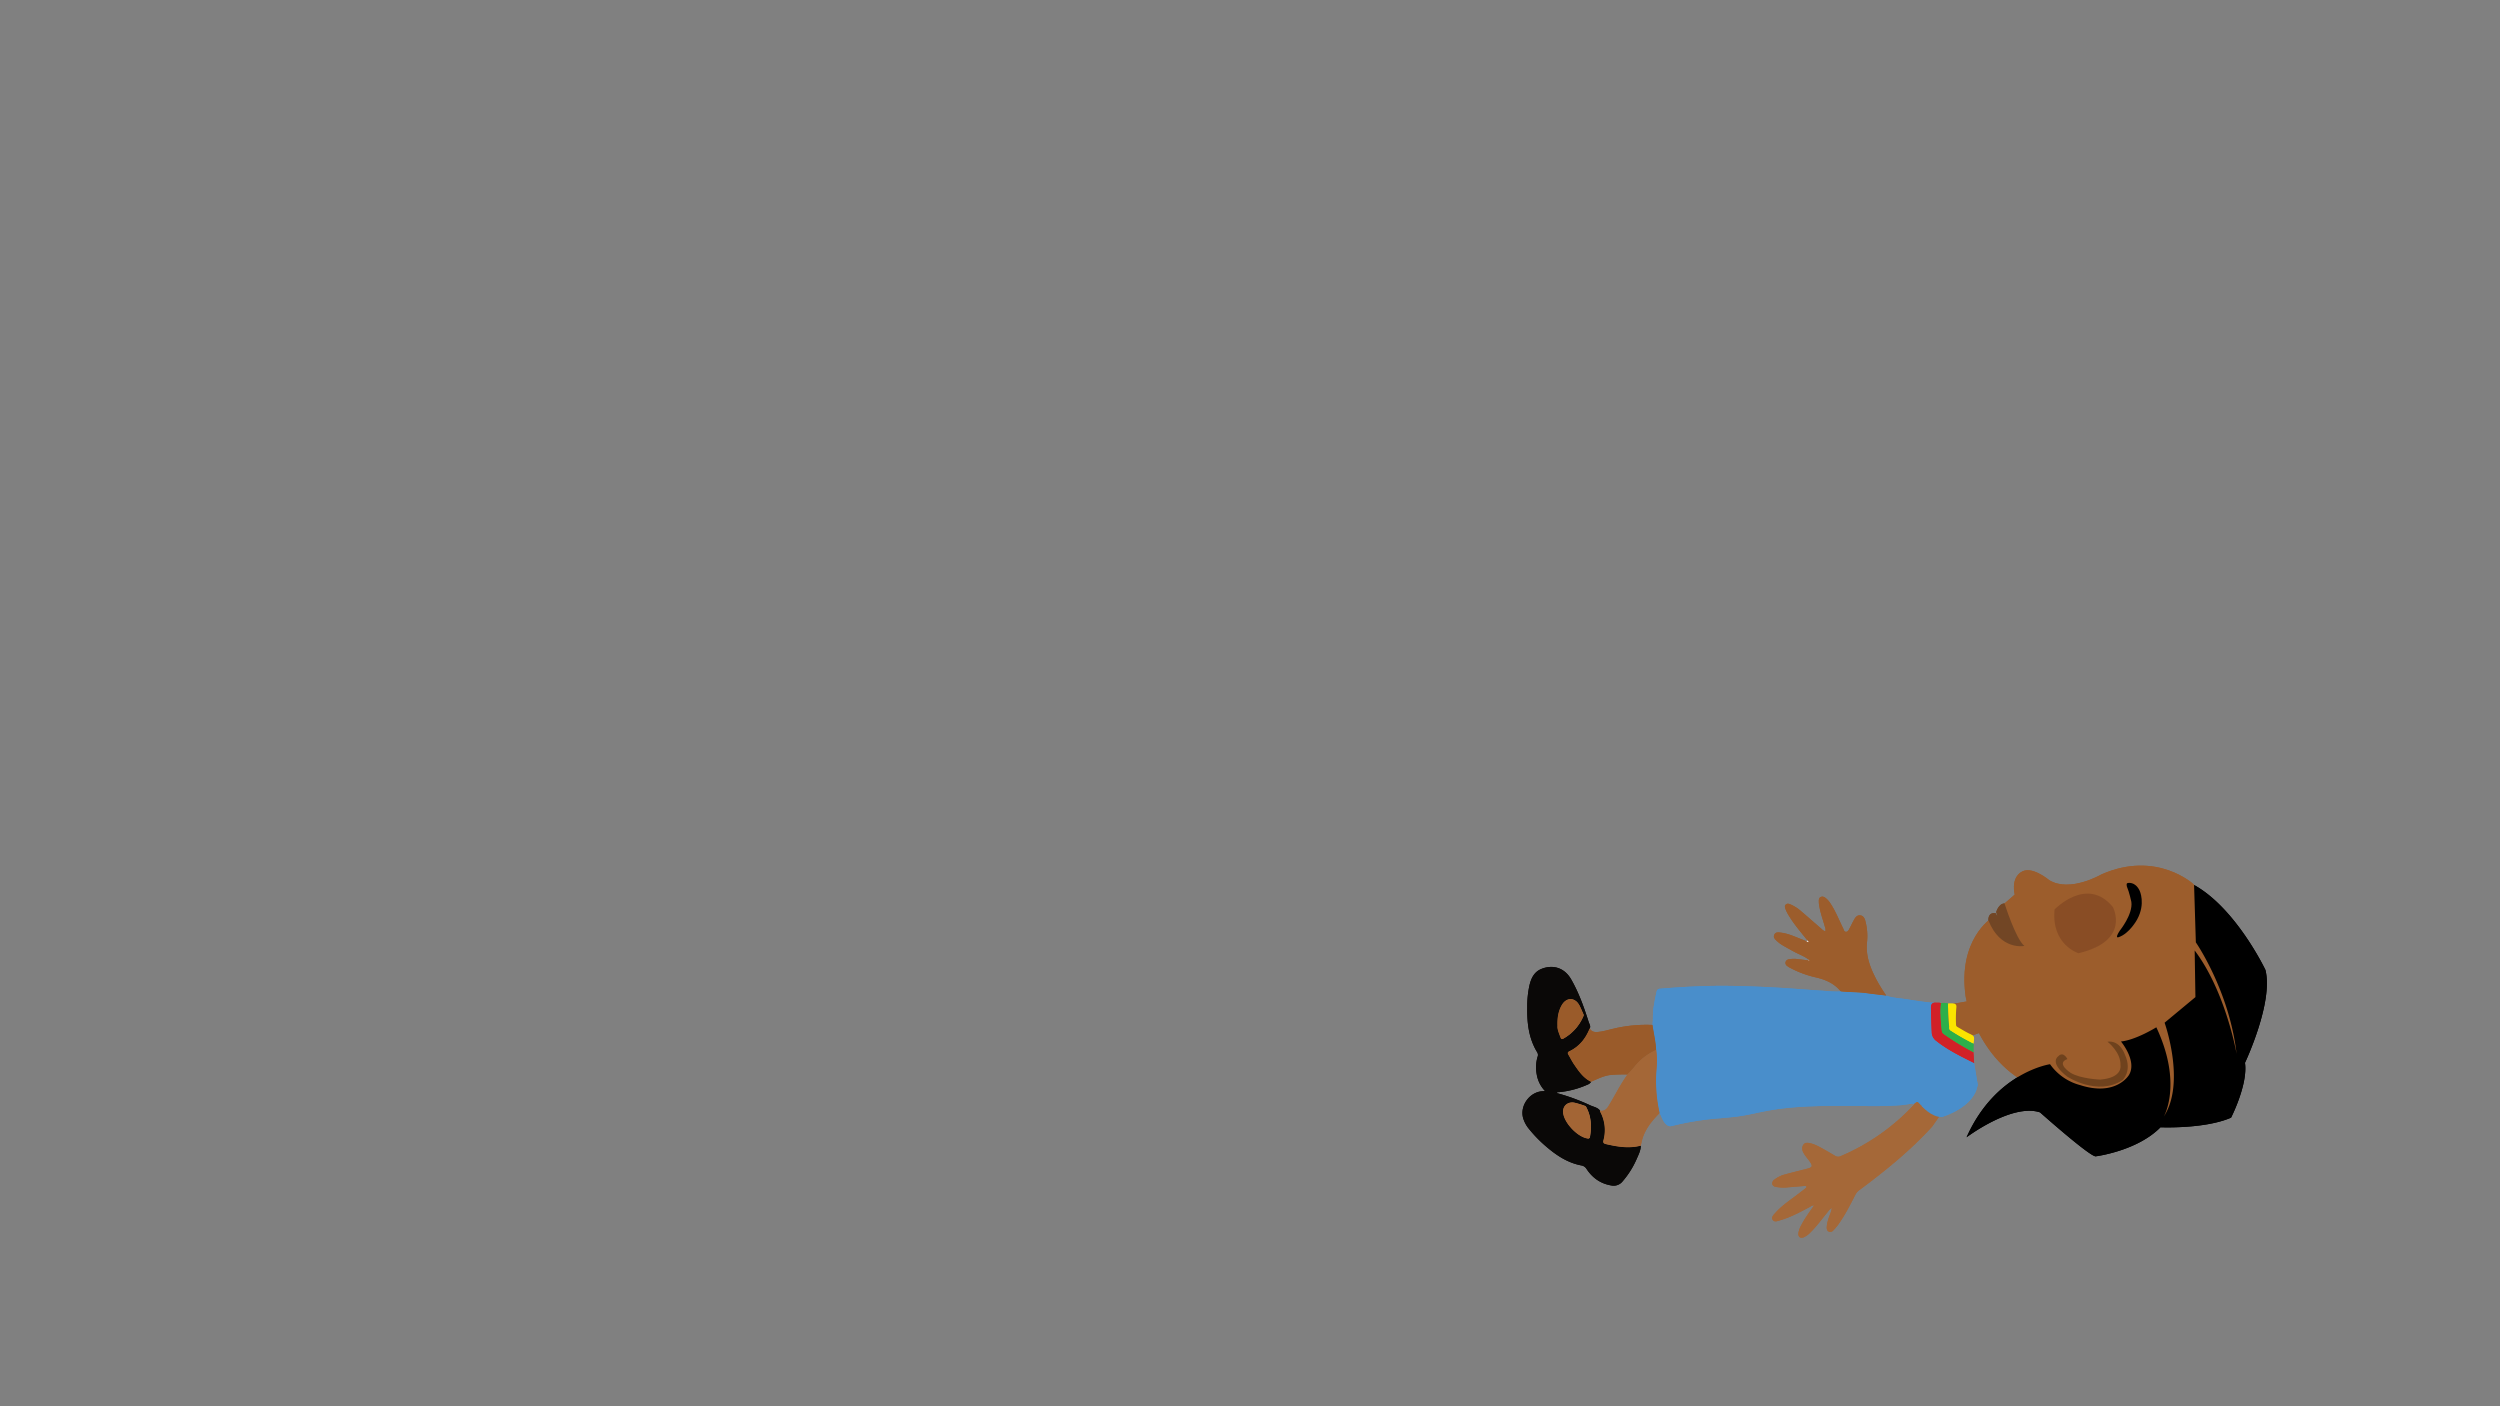 <svg id="Layer_1" data-name="Layer 1" xmlns="http://www.w3.org/2000/svg" viewBox="0 0 1920 1080">
  <rect x="0" y="0" width="1920" height="1080" fill="#808080" stroke="none"/>
  <defs>
    <style>
      .cls-1 {
        fill: #9c5d2c;
      }

      .cls-2 {
        fill: #fff;
      }

      .cls-3 {
        fill: #498ecb;
      }

      .cls-4 {
        fill: #0a0807;
      }

      .cls-5 {
        fill: #a56838;
      }

      .cls-6 {
        fill: #a46737;
      }

      .cls-7 {
        fill: #9a5b2a;
      }

      .cls-8 {
        fill: #d12127;
      }

      .cls-9 {
        fill: #2daf4a;
      }

      .cls-10 {
        fill: #fbe400;
      }

      .cls-11 {
        fill: #a36535;
      }

      .cls-12 {
        fill: #6f421d;
      }

      .cls-13 {
        fill: #724625;
      }

      .cls-14 {
        fill: #f8f6f3;
      }

      .cls-15 {
        fill: #532f26;
      }

      .cls-16 {
        fill: #080707;
      }

      .cls-17 {
        fill: #f7f6f5;
      }

      .cls-18 {
        fill: #894d25;
      }
    </style>
  </defs>
  <title>Akili-sleeping-01</title>
  <g>
    <polygon class="cls-1" points="1500.14 770.9 1520.95 767.25 1530.89 789.43 1509.48 797.08 1486.55 781.78 1500.14 770.9"/>
    <path class="cls-2" d="M1470.83,847.24l-.62.42.62-.42"/>
    <g>
      <path class="cls-3" d="M1516.09,816.38l2.79,16.48a35.23,35.23,0,0,1-13.7,14.64c-.69.43-1.41.8-1.67,1.66l-18,5.52c-4.27-1.89-8.58-3.77-11.69-7.38-1.24-1.43-2-.91-3-.07l-.62.43,0,0c-3.09-.12-6.09.68-9.14,1-13.36,1.18-26.75.73-40.12.67-20.46-.08-40.89-.09-61.14,3.31-9.08,1.52-18,4-27.16,5.05q-6.21.69-12.43,1.19a215.72,215.72,0,0,0-36.08,5.85c-2.36.61-3.75-.36-5.18-1.91-2.14-2.31-2.79-5.44-4.47-8a110.85,110.85,0,0,1-2.35-33.88,65.91,65.91,0,0,0-.24-14.59c-.3-6.46-1.88-12.74-2.78-19.11.61-4.3.07-8.65.76-12.95s1.42-8.38,2.38-12.52a2.66,2.66,0,0,1,2.72-2.42c15.8-1.3,31.61-2.23,47.48-2.2,14.31,0,28.58.59,42.85,1.39,11.47.65,22.92,1.63,34.39,2.35,4.68.3,9.37.88,14.08.54,6.61.69,13.28.49,19.89,1.4,5,.69,10,1.24,15,1.85,4.46,1.63,9.19,1.84,13.83,2.51,8,1.14,15.88,2.64,23.94,3-3.27-.12-3.54,1.9-3.46,4.5.16,6.06.24,12.12.55,18.18a8.52,8.52,0,0,0,3.66,6.8c8.84,7,18.89,11.86,28.9,16.83"/>
      <path class="cls-4" d="M1260.07,879.87c.07,3.55-1.53,6.62-2.9,9.73a67.65,67.65,0,0,1-11,17.67,8.79,8.79,0,0,1-8.68,3.16c-8.29-1.37-14.48-5.82-19-12.66a5.72,5.72,0,0,0-4-2.71c-10.86-2.06-19.64-8.07-27.77-15.14a100.4,100.4,0,0,1-12.41-12.84,23.6,23.6,0,0,1-4.52-8.3c-2.72-9.53,4.89-20.13,14.82-20.72l2-.12a24.18,24.18,0,0,1-6.44-13,28.82,28.82,0,0,1,.64-13.15,4,4,0,0,0-.21-3.6c-6.51-10.6-7.87-22.39-7.68-34.48a75.67,75.67,0,0,1,1.77-17.24c1.3-5.26,3.57-10,8.92-12.25,7.68-3.22,17.3-2.15,23.13,8.07s9.82,21.32,13.35,32.54c.5,1.58,1.68,3.09.91,4.92-3.11,7.82-8,14-15.8,17.69-1.37.65-1.14,1.62-.51,2.69,1.46,2.49,2.75,5.1,4.39,7.47,3.53,5.11,7,10.33,12.9,13.15a5.32,5.32,0,0,1-2.87,2.29,69.81,69.81,0,0,1-21.89,5.75c-.49,0-1.26-.29-1.51.72a157,157,0,0,1,25.61,9.4c2.55,1.18,5.58,1.58,7.46,4a5.58,5.58,0,0,0,.29,1,29.56,29.56,0,0,1,2.48,21.77c-.5,2,.21,2.54,1.93,3,8.84,2.06,17.69,3.53,26.71,1.18m-64-91.65c-.15,2.4,1.2,5.48,2.37,8.61.52,1.41,1.21,1.42,2.44.71a35.47,35.47,0,0,0,15.17-17.14,1.68,1.68,0,0,0,0-1.53c-1.06-2.3-2-4.68-3.17-6.89-3.38-6.16-9.86-6.26-13.42-.21-2.78,4.75-3.6,10-3.36,16.45m4.28,66.06c.55,7.87,11,19,18.84,20.1a1.42,1.42,0,0,0,1.87-1.36c1.39-7.84,1-15.45-2.81-22.67a2.13,2.13,0,0,0-1.35-1.16,74.35,74.35,0,0,0-7.76-2.35c-5.17-1-9.14,2.46-8.79,7.44"/>
      <path class="cls-5" d="M1485.48,854.68l-1.67-.74c-3.7-1.67-7.31-3.5-10-6.64-1.24-1.43-2-.91-3-.06l-.62.42,0,0c.07.64-.44,1-.79,1.34a164.59,164.59,0,0,1-55.93,39,4.4,4.4,0,0,1-4.33-.46c-3-1.75-5.92-3.5-8.94-5.15-3.56-2-7.13-4-11.23-4.61-2.44-.39-4,.56-4.71,3a6.21,6.21,0,0,0,.9,4.67c1.28,2.42,3.19,4.38,4.74,6.61,2.43,3.52,2.07,4.46-2,5.52-5.61,1.45-11.23,2.8-16.81,4.34a22.13,22.13,0,0,0-8.48,4.13,3.45,3.45,0,0,0-1.47,3.32c.27,1.47,1.55,1.9,2.81,2.18a32.34,32.34,0,0,0,9.47.29c4.06-.3,8.12-.7,12.18-1,.6,0,1.42-.26,1.73.41s-.41,1.13-.89,1.5c-1.84,1.46-3.7,2.89-5.57,4.32-6,4.6-12.43,8.79-17.51,14.53-1.28,1.44-3.18,3.18-1.93,5.2s3.63,1,5.48.45c8.15-2.31,15.53-6.38,23-10.3.94-.5,1.8-1.38,3.33-1.16-3.6,5.07-7.16,9.87-9.89,15.19a16.77,16.77,0,0,0-2.17,6.1c-.26,3,1.55,4.24,4.26,3.07a15.6,15.6,0,0,0,4.6-3.3c4.93-4.72,8.87-10.28,13.18-15.52,1-1.23,1.84-2.66,3.67-3.62-.47,3.16-1.9,5.69-2.67,8.42a25.78,25.78,0,0,0-1.3,6.36c0,1.38.17,2.81,1.69,3.4a3,3,0,0,0,3.42-1,46.06,46.06,0,0,0,3.35-3.91c5.32-7.26,9.35-15.27,13.43-23.24a10,10,0,0,1,3.08-3.68c20-14.84,39.33-30.5,56.13-49l13.42-19.39"/>
      <path class="cls-1" d="M1448.67,764.6c-5-.61-10-1.16-15-1.85-6.61-.91-13.28-.71-19.89-1.4a7.83,7.83,0,0,1-.58-.57c-4.79-5.55-11-8.29-18-10a79.63,79.63,0,0,1-20.75-7.66,13.72,13.72,0,0,1-1.81-1.18,2.87,2.87,0,0,1-1.35-3,3,3,0,0,1,2.52-2.19,20.94,20.94,0,0,1,7.28-.09l7.78.91.65,0-.27-.49c-3.88-3-8.58-4.49-12.78-6.91-2.5-1.43-5.07-2.75-7.53-4.25a24.79,24.79,0,0,1-4.12-3.07c-1.4-1.34-3.23-2.78-2.12-5.07,1-2.13,3.22-1.72,5.06-1.5,5,.59,9.55,2.57,14.15,4.41l5.5,2.2.73.33c.19.1.48.34.54.29.41-.33,0-.53-.17-.74l-.33-.44c-4.73-6-9.83-11.82-13.89-18.37a31.25,31.25,0,0,1-3-5.76c-.44-1.23-.9-2.48.24-3.53s2.4-.55,3.57-.08a30.77,30.77,0,0,1,8.19,5.25c5,4.26,10,8.66,15,13,1.06.91,2,2.06,3.58,2.34.43-1.53-.18-2.78-.53-4-1.44-5.13-3.29-10.16-4.15-15.44a19.59,19.59,0,0,1-.35-3.5c0-1.25.06-2.64,1.41-3.31,1.51-.76,2.86-.06,4,.86a18.4,18.4,0,0,1,3.84,4.53c3.82,5.86,6.32,12.39,9.43,18.6.53,1.05.71,2.73,2.25,2.71s2-1.41,2.63-2.51c1.29-2.39,2.41-4.87,3.78-7.21,1-1.65,2.21-3.19,4.47-2.92s3.26,2,3.85,4a45.11,45.11,0,0,1,1.34,17c-1,10.38,2.59,19.36,7.17,28.2a124.17,124.17,0,0,0,7.67,12.45"/>
      <path class="cls-6" d="M1260.07,879.87c-9,2.35-17.87.88-26.71-1.18-1.72-.41-2.43-1-1.93-3A29.56,29.56,0,0,0,1229,854a5.58,5.58,0,0,1-.29-1c2.9.61,4.9-.78,6.33-3.06,5-8.06,9.16-16.68,14.71-24.44a1.07,1.07,0,0,0,.06-.27c1.82-2,3.72-3.92,5.45-6a43.69,43.69,0,0,1,16.73-12.91,65.91,65.91,0,0,1,.24,14.59,110.85,110.85,0,0,0,2.35,33.88c-6.31,6.36-11.83,13.2-13.85,22.23-.21,1-.41,1.93-.61,2.9"/>
      <path class="cls-7" d="M1271.94,806.27a43.69,43.69,0,0,0-16.73,12.91c-1.73,2.07-3.63,4-5.45,6a121.33,121.33,0,0,0-12.93.41c-5.43.6-10.07,3.2-15,5.18-5.89-2.82-9.37-8-12.9-13.15-1.64-2.37-2.93-5-4.39-7.47-.63-1.07-.86-2,.51-2.69,7.76-3.68,12.69-9.87,15.8-17.69,1.37,2.5,3.6,3.06,6.22,2.8,4.34-.43,8.5-1.73,12.73-2.69a108.31,108.31,0,0,1,29.33-2.71c.9,6.37,2.48,12.65,2.78,19.11"/>
      <path class="cls-8" d="M1516.09,816.38c-10-5-20.06-9.84-28.9-16.83a8.52,8.52,0,0,1-3.66-6.8c-.31-6.06-.39-12.12-.55-18.18-.08-2.6.19-4.62,3.46-4.5,1.42.19,2.89-.25,4.26.44-.89,7.07-.08,14.08.58,21.1a3.45,3.45,0,0,0,1.64,2.65,200.25,200.25,0,0,0,22.62,13.83q.29,4.14.55,8.29"/>
      <path class="cls-9" d="M1515.54,808.09a200.25,200.25,0,0,1-22.62-13.83,3.42,3.42,0,0,1-1.64-2.65c-.66-7-1.47-14-.58-21.1a8.79,8.79,0,0,1,5.41.35c-.11,6.35.46,12.66.94,19a2.07,2.07,0,0,0,1.14,1.71,184.3,184.3,0,0,0,17.44,9.94l-.09,6.61"/>
      <path class="cls-10" d="M1515.63,801.48a184.3,184.3,0,0,1-17.44-9.94,2.07,2.07,0,0,1-1.14-1.71c-.48-6.31-1-12.62-.94-19a28.5,28.5,0,0,1,4,0c1.93,0,2.49.9,2.41,2.59a97.26,97.26,0,0,0-.28,13.55c0,1.11.7,1.55,1.52,2,3.16,1.76,6.21,3.76,9.5,5.24,2.59,1.17,3.24,2.77,2.57,5.3a13.19,13.19,0,0,0-.23,1.89"/>
      <path class="cls-7" d="M1196.12,788.22c-.24-6.49.58-11.7,3.36-16.45,3.56-6,10-5.95,13.42.21,1.21,2.21,2.11,4.59,3.17,6.89a1.68,1.68,0,0,1,0,1.53,35.47,35.47,0,0,1-15.17,17.14c-1.23.71-1.92.7-2.44-.71-1.17-3.13-2.52-6.21-2.37-8.61"/>
      <path class="cls-11" d="M1200.4,854.28c-.35-5,3.62-8.45,8.79-7.44a74.35,74.35,0,0,1,7.76,2.35,2.13,2.13,0,0,1,1.35,1.16c3.78,7.22,4.2,14.83,2.81,22.67a1.42,1.42,0,0,1-1.87,1.36c-7.86-1.13-18.29-12.23-18.84-20.1"/>
      <path class="cls-2" d="M1388.52,722.81c.22.21.58.41.18.74-.07.05-.37-.19-.55-.29l.37-.45"/>
      <path class="cls-2" d="M1389.26,737.12l.27.49-.65,0c.13-.15.25-.31.38-.47"/>
      <path class="cls-2" d="M1388.18,722.37l.34.44-.37.45-.73-.33.76-.56"/>
    </g>
    <path class="cls-3" d="M1491.33,857.86s25.28-7.19,27.55-25l-40,10.47-3.06,6.12S1483.49,858.24,1491.33,857.86Z"/>
    <line class="cls-5" x1="1484.25" y1="854.04" x2="1489.99" y2="856.24"/>
    <g>
      <path class="cls-1" d="M1684.73,679.16s-28.34-26.39-70.79-7.63c0,0-24.23,14.2-40.14,4.42,0,0-14-11.84-21.79-6,0,0-7.49,3.79-4.7,17.11l-12.78,11.06s4.87,18.82,16,27c0,0-8.66-5.51-21.06-20,0,0-26,16.44-19.86,60.13,0,0,9.4,54.11,58.2,71.61L1626,873.72l46.66-17.18,48.12-41.1,2.93-76.19Z"/>
      <path d="M1685.05,679.68l1.36,44.05s25.66,37,31.3,85.64c0,0-8.2-47.6-32.21-79.43l.59,35.84-23.68,19.66s16.44,46-.61,72.1c0,0,14.67-25.1-5.74-68.58,0,0-15.64,9.75-27.16,10.91,0,0,12.59,15,6.16,25.7,0,0-9.79,16.74-37.52,7.79a41.19,41.19,0,0,1-23.12-16.05s-41.8,6-64.1,56.13c0,0,34.9-26.35,56.44-19.12,0,0,37.88,33.71,42.69,33.75,0,0,31.81-4,49.81-22.32,0,0,33.93,1.46,54.2-7.39,0,0,13.07-25.52,10.69-42.13,0,0,22-46.46,15.7-71.32C1739.85,744.91,1717.31,697.54,1685.05,679.68Z"/>
      <path class="cls-12" d="M1618.52,800s10.53,8.08,10,18.21c0,0,2.07,9.49-15.58,10.92,0,0-15.12-.57-22.62-5.17,0,0-11.76-7.38-2.54-10.59,0,0-3.14-6.44-7.1-2.1,0,0-7.3,4.55,6.92,15.54,0,0,23,15.28,42.42,2.83,0,0,7.79-6.86,1.92-19.65C1631.9,809.94,1628.43,798.78,1618.52,800Z"/>
      <path d="M1634.12,678.17s5.64-1.5,9.14,5.9c0,0,4.74,9.89-1.94,22.08,0,0-5.88,10.9-14.23,13.6,0,0-3.34,1.5.9-5,0,0,10.26-12.65,8.89-22.12,0,0-1.62-7.61-3.37-11.58C1633.51,681,1632.64,678.29,1634.12,678.17Z"/>
      <path class="cls-13" d="M1539.49,693.86s8.62,27.42,15.26,32.62c0,0-18.45,3.78-27.62-19.58,0,0-.84-6.33,5.44-5.6,0,0,8.5,16.18,17.91,23.81,0,0-12.15-4.09-17.38-24.68C1533.1,700.43,1534.94,693.85,1539.49,693.86Z"/>
      <g>
        <path class="cls-14" d="M1599.91,688.34a20.7,20.7,0,0,1,11.25.62c6.55,2.51,12.12,8.93,11.85,16.22a25.09,25.09,0,0,1-21.15,24.25c-6.64,1.09-11.61-2.4-15.86-7a25.36,25.36,0,0,1-5.85-10.73c-2.14-7.75.23-14,7-18.28A37.82,37.82,0,0,1,1599.91,688.34Z"/>
        <g>
          <path class="cls-15" d="M1592.46,690.42a14.3,14.3,0,1,1-6.54,19A14.32,14.32,0,0,1,1592.46,690.42Zm18.42,15.41c.27-2.43-1-4-4.1-5-.28-2.7-3.75-6-6.81-6.4a10,10,0,0,0-10.72,5.92c-1.72,4.21-.35,8.58,3.57,11.39,3.43,2.45,8.45,2,12-1.05.32-.29.66-.56,1-.84C1609,709.48,1610.6,708.23,1610.88,705.83Z"/>
          <path class="cls-16" d="M1606.78,700.81c-.28-2.7-3.75-6-6.81-6.4a10,10,0,0,0-10.72,5.92c-1.72,4.21-.35,8.58,3.57,11.39,3.43,2.45,8.45,2,12-1.05.32-.29.66-.56,1-.84-2.19-1-3.93-2.28-3.57-5S1604.29,701.06,1606.78,700.81Z"/>
          <path class="cls-17" d="M1606.78,700.81c-2.49.25-4.25,1.43-4.6,4s1.38,4,3.57,5c3.26-.35,4.85-1.6,5.13-4S1609.85,701.81,1606.78,700.81Z"/>
        </g>
      </g>
    </g>
    <path class="cls-18" d="M1577.92,698.44s24.85-26,44.73-1.91c0,0,14.14,26-26.38,35.55C1596.27,732.08,1575.24,725.58,1577.92,698.44Z"/>
  </g>
  <g>
    <polygon class="cls-1" points="1500.14 770.9 1520.95 767.25 1530.89 789.43 1509.48 797.08 1486.55 781.78 1500.14 770.9"/>
    <path class="cls-2" d="M1470.83,847.24l-.62.42.62-.42"/>
    <g>
      <path class="cls-3" d="M1516.09,816.38l2.79,16.48a35.23,35.23,0,0,1-13.7,14.64c-.69.43-1.41.8-1.67,1.66l-18,5.52c-4.27-1.89-8.58-3.77-11.69-7.38-1.24-1.43-2-.91-3-.07l-.62.43,0,0c-3.09-.12-6.09.68-9.14,1-13.36,1.18-26.75.73-40.12.67-20.46-.08-40.89-.09-61.14,3.31-9.08,1.52-18,4-27.16,5.05q-6.21.69-12.43,1.19a215.72,215.72,0,0,0-36.08,5.85c-2.36.61-3.75-.36-5.18-1.91-2.14-2.31-2.79-5.44-4.47-8a110.85,110.85,0,0,1-2.35-33.88,65.91,65.91,0,0,0-.24-14.59c-.3-6.46-1.88-12.74-2.78-19.11.61-4.3.07-8.65.76-12.95s1.42-8.38,2.38-12.52a2.66,2.66,0,0,1,2.72-2.42c15.8-1.3,31.61-2.23,47.48-2.2,14.31,0,28.58.59,42.85,1.39,11.47.65,22.92,1.63,34.39,2.35,4.68.3,9.37.88,14.08.54,6.61.69,13.28.49,19.89,1.4,5,.69,10,1.24,15,1.85,4.46,1.63,9.19,1.84,13.83,2.51,8,1.14,15.88,2.64,23.94,3-3.27-.12-3.54,1.9-3.46,4.5.16,6.06.24,12.12.55,18.18a8.52,8.52,0,0,0,3.66,6.8c8.84,7,18.89,11.86,28.9,16.83"/>
      <path class="cls-4" d="M1260.07,879.87c.07,3.55-1.53,6.62-2.9,9.73a67.65,67.65,0,0,1-11,17.67,8.79,8.79,0,0,1-8.68,3.16c-8.29-1.37-14.48-5.82-19-12.66a5.72,5.72,0,0,0-4-2.71c-10.86-2.06-19.64-8.07-27.77-15.14a100.4,100.4,0,0,1-12.41-12.84,23.6,23.6,0,0,1-4.52-8.3c-2.72-9.53,4.89-20.13,14.82-20.72l2-.12a24.18,24.18,0,0,1-6.44-13,28.82,28.82,0,0,1,.64-13.15,4,4,0,0,0-.21-3.6c-6.51-10.6-7.87-22.39-7.68-34.48a75.67,75.67,0,0,1,1.77-17.24c1.3-5.26,3.57-10,8.92-12.25,7.68-3.22,17.3-2.15,23.13,8.07s9.82,21.32,13.35,32.54c.5,1.58,1.68,3.09.91,4.92-3.11,7.82-8,14-15.8,17.69-1.37.65-1.14,1.62-.51,2.69,1.46,2.49,2.75,5.1,4.39,7.47,3.53,5.11,7,10.33,12.9,13.15a5.32,5.32,0,0,1-2.87,2.29,69.81,69.81,0,0,1-21.89,5.75c-.49,0-1.26-.29-1.51.72a157,157,0,0,1,25.61,9.4c2.55,1.18,5.58,1.58,7.46,4a5.58,5.58,0,0,0,.29,1,29.56,29.56,0,0,1,2.48,21.77c-.5,2,.21,2.54,1.93,3,8.84,2.06,17.69,3.53,26.71,1.18m-64-91.65c-.15,2.4,1.2,5.48,2.37,8.61.52,1.41,1.21,1.42,2.44.71a35.47,35.47,0,0,0,15.17-17.14,1.68,1.68,0,0,0,0-1.53c-1.06-2.3-2-4.68-3.17-6.89-3.38-6.16-9.86-6.26-13.42-.21-2.78,4.75-3.6,10-3.36,16.45m4.28,66.06c.55,7.87,11,19,18.84,20.1a1.42,1.42,0,0,0,1.87-1.36c1.39-7.84,1-15.45-2.81-22.67a2.13,2.13,0,0,0-1.35-1.16,74.35,74.35,0,0,0-7.76-2.35c-5.17-1-9.14,2.46-8.79,7.44"/>
      <path class="cls-5" d="M1485.48,854.68l-1.67-.74c-3.7-1.67-7.31-3.5-10-6.64-1.24-1.43-2-.91-3-.06l-.62.42,0,0c.07.64-.44,1-.79,1.34a164.59,164.59,0,0,1-55.93,39,4.4,4.4,0,0,1-4.33-.46c-3-1.75-5.92-3.5-8.94-5.15-3.56-2-7.13-4-11.23-4.61-2.44-.39-4,.56-4.71,3a6.21,6.21,0,0,0,.9,4.67c1.28,2.42,3.19,4.38,4.74,6.61,2.43,3.52,2.07,4.46-2,5.52-5.61,1.45-11.23,2.8-16.81,4.34a22.13,22.13,0,0,0-8.48,4.13,3.45,3.45,0,0,0-1.47,3.32c.27,1.47,1.55,1.9,2.81,2.18a32.34,32.34,0,0,0,9.47.29c4.06-.3,8.12-.7,12.18-1,.6,0,1.42-.26,1.73.41s-.41,1.13-.89,1.5c-1.84,1.46-3.7,2.89-5.57,4.32-6,4.6-12.43,8.79-17.51,14.53-1.28,1.44-3.18,3.18-1.93,5.2s3.63,1,5.48.45c8.15-2.31,15.53-6.38,23-10.3.94-.5,1.8-1.38,3.33-1.16-3.6,5.07-7.16,9.87-9.89,15.19a16.77,16.77,0,0,0-2.17,6.1c-.26,3,1.55,4.24,4.26,3.07a15.6,15.6,0,0,0,4.6-3.3c4.93-4.72,8.87-10.28,13.18-15.52,1-1.23,1.84-2.66,3.67-3.62-.47,3.16-1.9,5.69-2.67,8.42a25.78,25.78,0,0,0-1.3,6.36c0,1.38.17,2.81,1.69,3.4a3,3,0,0,0,3.42-1,46.06,46.06,0,0,0,3.35-3.91c5.32-7.26,9.35-15.27,13.43-23.24a10,10,0,0,1,3.08-3.68c20-14.84,39.33-30.5,56.13-49l13.42-19.39"/>
      <path class="cls-1" d="M1448.67,764.6c-5-.61-10-1.16-15-1.85-6.61-.91-13.28-.71-19.89-1.4a7.83,7.83,0,0,1-.58-.57c-4.79-5.55-11-8.29-18-10a79.63,79.63,0,0,1-20.75-7.66,13.72,13.72,0,0,1-1.81-1.18,2.87,2.87,0,0,1-1.35-3,3,3,0,0,1,2.52-2.19,20.94,20.94,0,0,1,7.28-.09l7.78.91.65,0-.27-.49c-3.88-3-8.58-4.49-12.78-6.91-2.5-1.43-5.07-2.75-7.53-4.25a24.79,24.79,0,0,1-4.12-3.07c-1.4-1.34-3.23-2.78-2.12-5.07,1-2.13,3.22-1.72,5.06-1.5,5,.59,9.55,2.57,14.15,4.41l5.5,2.2.73.33c.19.1.48.34.54.29.41-.33,0-.53-.17-.74l-.33-.44c-4.73-6-9.83-11.82-13.89-18.37a31.25,31.25,0,0,1-3-5.76c-.44-1.23-.9-2.48.24-3.53s2.4-.55,3.57-.08a30.77,30.77,0,0,1,8.19,5.25c5,4.26,10,8.66,15,13,1.06.91,2,2.06,3.58,2.34.43-1.53-.18-2.78-.53-4-1.44-5.13-3.29-10.16-4.15-15.44a19.59,19.59,0,0,1-.35-3.5c0-1.25.06-2.64,1.41-3.31,1.51-.76,2.86-.06,4,.86a18.4,18.4,0,0,1,3.84,4.53c3.82,5.86,6.32,12.39,9.43,18.6.53,1.05.71,2.73,2.25,2.71s2-1.41,2.63-2.51c1.29-2.39,2.41-4.87,3.78-7.21,1-1.65,2.21-3.19,4.47-2.92s3.26,2,3.85,4a45.11,45.11,0,0,1,1.34,17c-1,10.38,2.59,19.36,7.17,28.2a124.17,124.17,0,0,0,7.67,12.45"/>
      <path class="cls-6" d="M1260.07,879.87c-9,2.35-17.87.88-26.71-1.18-1.72-.41-2.43-1-1.93-3A29.56,29.56,0,0,0,1229,854a5.58,5.58,0,0,1-.29-1c2.9.61,4.9-.78,6.33-3.06,5-8.06,9.16-16.68,14.71-24.44a1.07,1.07,0,0,0,.06-.27c1.82-2,3.72-3.92,5.45-6a43.69,43.69,0,0,1,16.73-12.91,65.91,65.91,0,0,1,.24,14.59,110.85,110.85,0,0,0,2.35,33.88c-6.31,6.36-11.83,13.2-13.85,22.23-.21,1-.41,1.93-.61,2.9"/>
      <path class="cls-7" d="M1271.94,806.27a43.69,43.69,0,0,0-16.73,12.91c-1.73,2.07-3.63,4-5.45,6a121.33,121.33,0,0,0-12.93.41c-5.43.6-10.07,3.2-15,5.18-5.89-2.82-9.37-8-12.9-13.15-1.64-2.37-2.93-5-4.39-7.47-.63-1.07-.86-2,.51-2.69,7.76-3.68,12.69-9.87,15.8-17.69,1.37,2.5,3.6,3.06,6.22,2.8,4.34-.43,8.5-1.73,12.73-2.69a108.31,108.31,0,0,1,29.33-2.71c.9,6.37,2.48,12.65,2.78,19.11"/>
      <path class="cls-8" d="M1516.09,816.38c-10-5-20.06-9.84-28.9-16.83a8.52,8.52,0,0,1-3.66-6.8c-.31-6.06-.39-12.12-.55-18.18-.08-2.6.19-4.62,3.46-4.5,1.42.19,2.89-.25,4.26.44-.89,7.07-.08,14.08.58,21.1a3.45,3.45,0,0,0,1.64,2.65,200.25,200.25,0,0,0,22.62,13.83q.29,4.14.55,8.29"/>
      <path class="cls-9" d="M1515.54,808.09a200.25,200.25,0,0,1-22.62-13.83,3.42,3.42,0,0,1-1.64-2.65c-.66-7-1.47-14-.58-21.1a8.79,8.79,0,0,1,5.41.35c-.11,6.35.46,12.66.94,19a2.07,2.07,0,0,0,1.14,1.71,184.3,184.3,0,0,0,17.44,9.94l-.09,6.61"/>
      <path class="cls-10" d="M1515.63,801.48a184.3,184.3,0,0,1-17.44-9.94,2.07,2.07,0,0,1-1.14-1.71c-.48-6.31-1-12.62-.94-19a28.5,28.5,0,0,1,4,0c1.93,0,2.49.9,2.41,2.59a97.26,97.26,0,0,0-.28,13.55c0,1.11.7,1.55,1.52,2,3.16,1.76,6.21,3.76,9.5,5.24,2.59,1.17,3.24,2.77,2.57,5.3a13.19,13.19,0,0,0-.23,1.89"/>
      <path class="cls-7" d="M1196.12,788.22c-.24-6.49.58-11.7,3.36-16.45,3.56-6,10-5.95,13.42.21,1.21,2.21,2.11,4.59,3.17,6.89a1.68,1.68,0,0,1,0,1.53,35.47,35.47,0,0,1-15.17,17.14c-1.23.71-1.92.7-2.44-.71-1.17-3.13-2.52-6.21-2.37-8.61"/>
      <path class="cls-11" d="M1200.4,854.28c-.35-5,3.62-8.45,8.79-7.44a74.35,74.35,0,0,1,7.76,2.35,2.13,2.13,0,0,1,1.35,1.16c3.78,7.22,4.2,14.83,2.81,22.67a1.42,1.42,0,0,1-1.87,1.36c-7.86-1.13-18.29-12.23-18.84-20.1"/>
      <path class="cls-2" d="M1388.52,722.81c.22.21.58.41.18.74-.07.05-.37-.19-.55-.29l.37-.45"/>
      <path class="cls-2" d="M1389.26,737.12l.27.49-.65,0c.13-.15.25-.31.38-.47"/>
      <path class="cls-2" d="M1388.18,722.37l.34.44-.37.45-.73-.33.76-.56"/>
    </g>
    <path class="cls-3" d="M1491.33,857.86s25.28-7.19,27.55-25l-40,10.47-3.06,6.12S1483.49,858.24,1491.33,857.86Z"/>
    <line class="cls-5" x1="1484.25" y1="854.04" x2="1489.99" y2="856.24"/>
    <g>
      <path class="cls-1" d="M1684.73,679.16s-28.34-26.39-70.79-7.63c0,0-24.23,14.2-40.14,4.42,0,0-14-11.84-21.79-6,0,0-7.49,3.79-4.7,17.11l-12.78,11.06s4.87,18.82,16,27c0,0-8.66-5.51-21.06-20,0,0-26,16.44-19.86,60.13,0,0,9.4,54.11,58.2,71.61L1626,873.72l46.66-17.18,48.12-41.1,2.93-76.19Z"/>
      <path d="M1685.05,679.68l1.36,44.05s25.66,37,31.3,85.64c0,0-8.2-47.6-32.21-79.43l.59,35.84-23.68,19.66s16.44,46-.61,72.1c0,0,14.67-25.1-5.74-68.58,0,0-15.64,9.75-27.16,10.91,0,0,12.59,15,6.16,25.7,0,0-9.79,16.74-37.52,7.79a41.19,41.19,0,0,1-23.12-16.05s-41.8,6-64.1,56.13c0,0,34.9-26.35,56.44-19.12,0,0,37.88,33.71,42.69,33.75,0,0,31.81-4,49.81-22.32,0,0,33.93,1.46,54.2-7.39,0,0,13.07-25.52,10.69-42.13,0,0,22-46.46,15.7-71.32C1739.85,744.91,1717.31,697.54,1685.05,679.68Z"/>
      <path class="cls-12" d="M1618.52,800s10.53,8.08,10,18.21c0,0,2.07,9.49-15.58,10.92,0,0-15.12-.57-22.62-5.17,0,0-11.76-7.38-2.54-10.59,0,0-3.14-6.44-7.1-2.1,0,0-7.3,4.55,6.92,15.54,0,0,23,15.28,42.42,2.83,0,0,7.79-6.86,1.92-19.65C1631.9,809.94,1628.43,798.78,1618.52,800Z"/>
      <path d="M1634.12,678.17s5.64-1.5,9.14,5.9c0,0,4.74,9.89-1.94,22.08,0,0-5.88,10.9-14.23,13.6,0,0-3.34,1.5.9-5,0,0,10.26-12.65,8.89-22.12,0,0-1.62-7.61-3.37-11.58C1633.51,681,1632.64,678.29,1634.12,678.17Z"/>
      <path class="cls-13" d="M1539.49,693.86s8.62,27.42,15.26,32.62c0,0-18.45,3.78-27.62-19.58,0,0-.84-6.33,5.44-5.6,0,0,8.5,16.18,17.91,23.81,0,0-12.15-4.09-17.38-24.68C1533.1,700.43,1534.94,693.85,1539.49,693.86Z"/>
      <g>
        <path class="cls-14" d="M1599.91,688.34a20.7,20.7,0,0,1,11.25.62c6.55,2.51,12.12,8.93,11.85,16.22a25.09,25.09,0,0,1-21.15,24.25c-6.64,1.09-11.61-2.4-15.86-7a25.36,25.36,0,0,1-5.85-10.73c-2.14-7.75.23-14,7-18.28A37.82,37.82,0,0,1,1599.91,688.34Z"/>
        <g>
          <path class="cls-15" d="M1592.46,690.42a14.3,14.3,0,1,1-6.54,19A14.32,14.32,0,0,1,1592.46,690.42Zm18.42,15.41c.27-2.43-1-4-4.1-5-.28-2.7-3.75-6-6.81-6.4a10,10,0,0,0-10.72,5.92c-1.72,4.21-.35,8.58,3.57,11.39,3.43,2.45,8.45,2,12-1.05.32-.29.66-.56,1-.84C1609,709.48,1610.6,708.23,1610.88,705.83Z"/>
          <path class="cls-16" d="M1606.78,700.81c-.28-2.7-3.75-6-6.81-6.4a10,10,0,0,0-10.72,5.92c-1.72,4.21-.35,8.58,3.57,11.39,3.43,2.45,8.45,2,12-1.05.32-.29.66-.56,1-.84-2.19-1-3.93-2.28-3.57-5S1604.29,701.06,1606.78,700.81Z"/>
          <path class="cls-17" d="M1606.78,700.81c-2.49.25-4.25,1.43-4.6,4s1.38,4,3.57,5c3.26-.35,4.85-1.6,5.13-4S1609.85,701.81,1606.78,700.81Z"/>
        </g>
      </g>
    </g>
    <path class="cls-18" d="M1577.92,698.44s24.85-26,44.73-1.91c0,0,14.14,26-26.38,35.55C1596.27,732.08,1575.24,725.58,1577.92,698.44Z"/>
  </g>
</svg>
